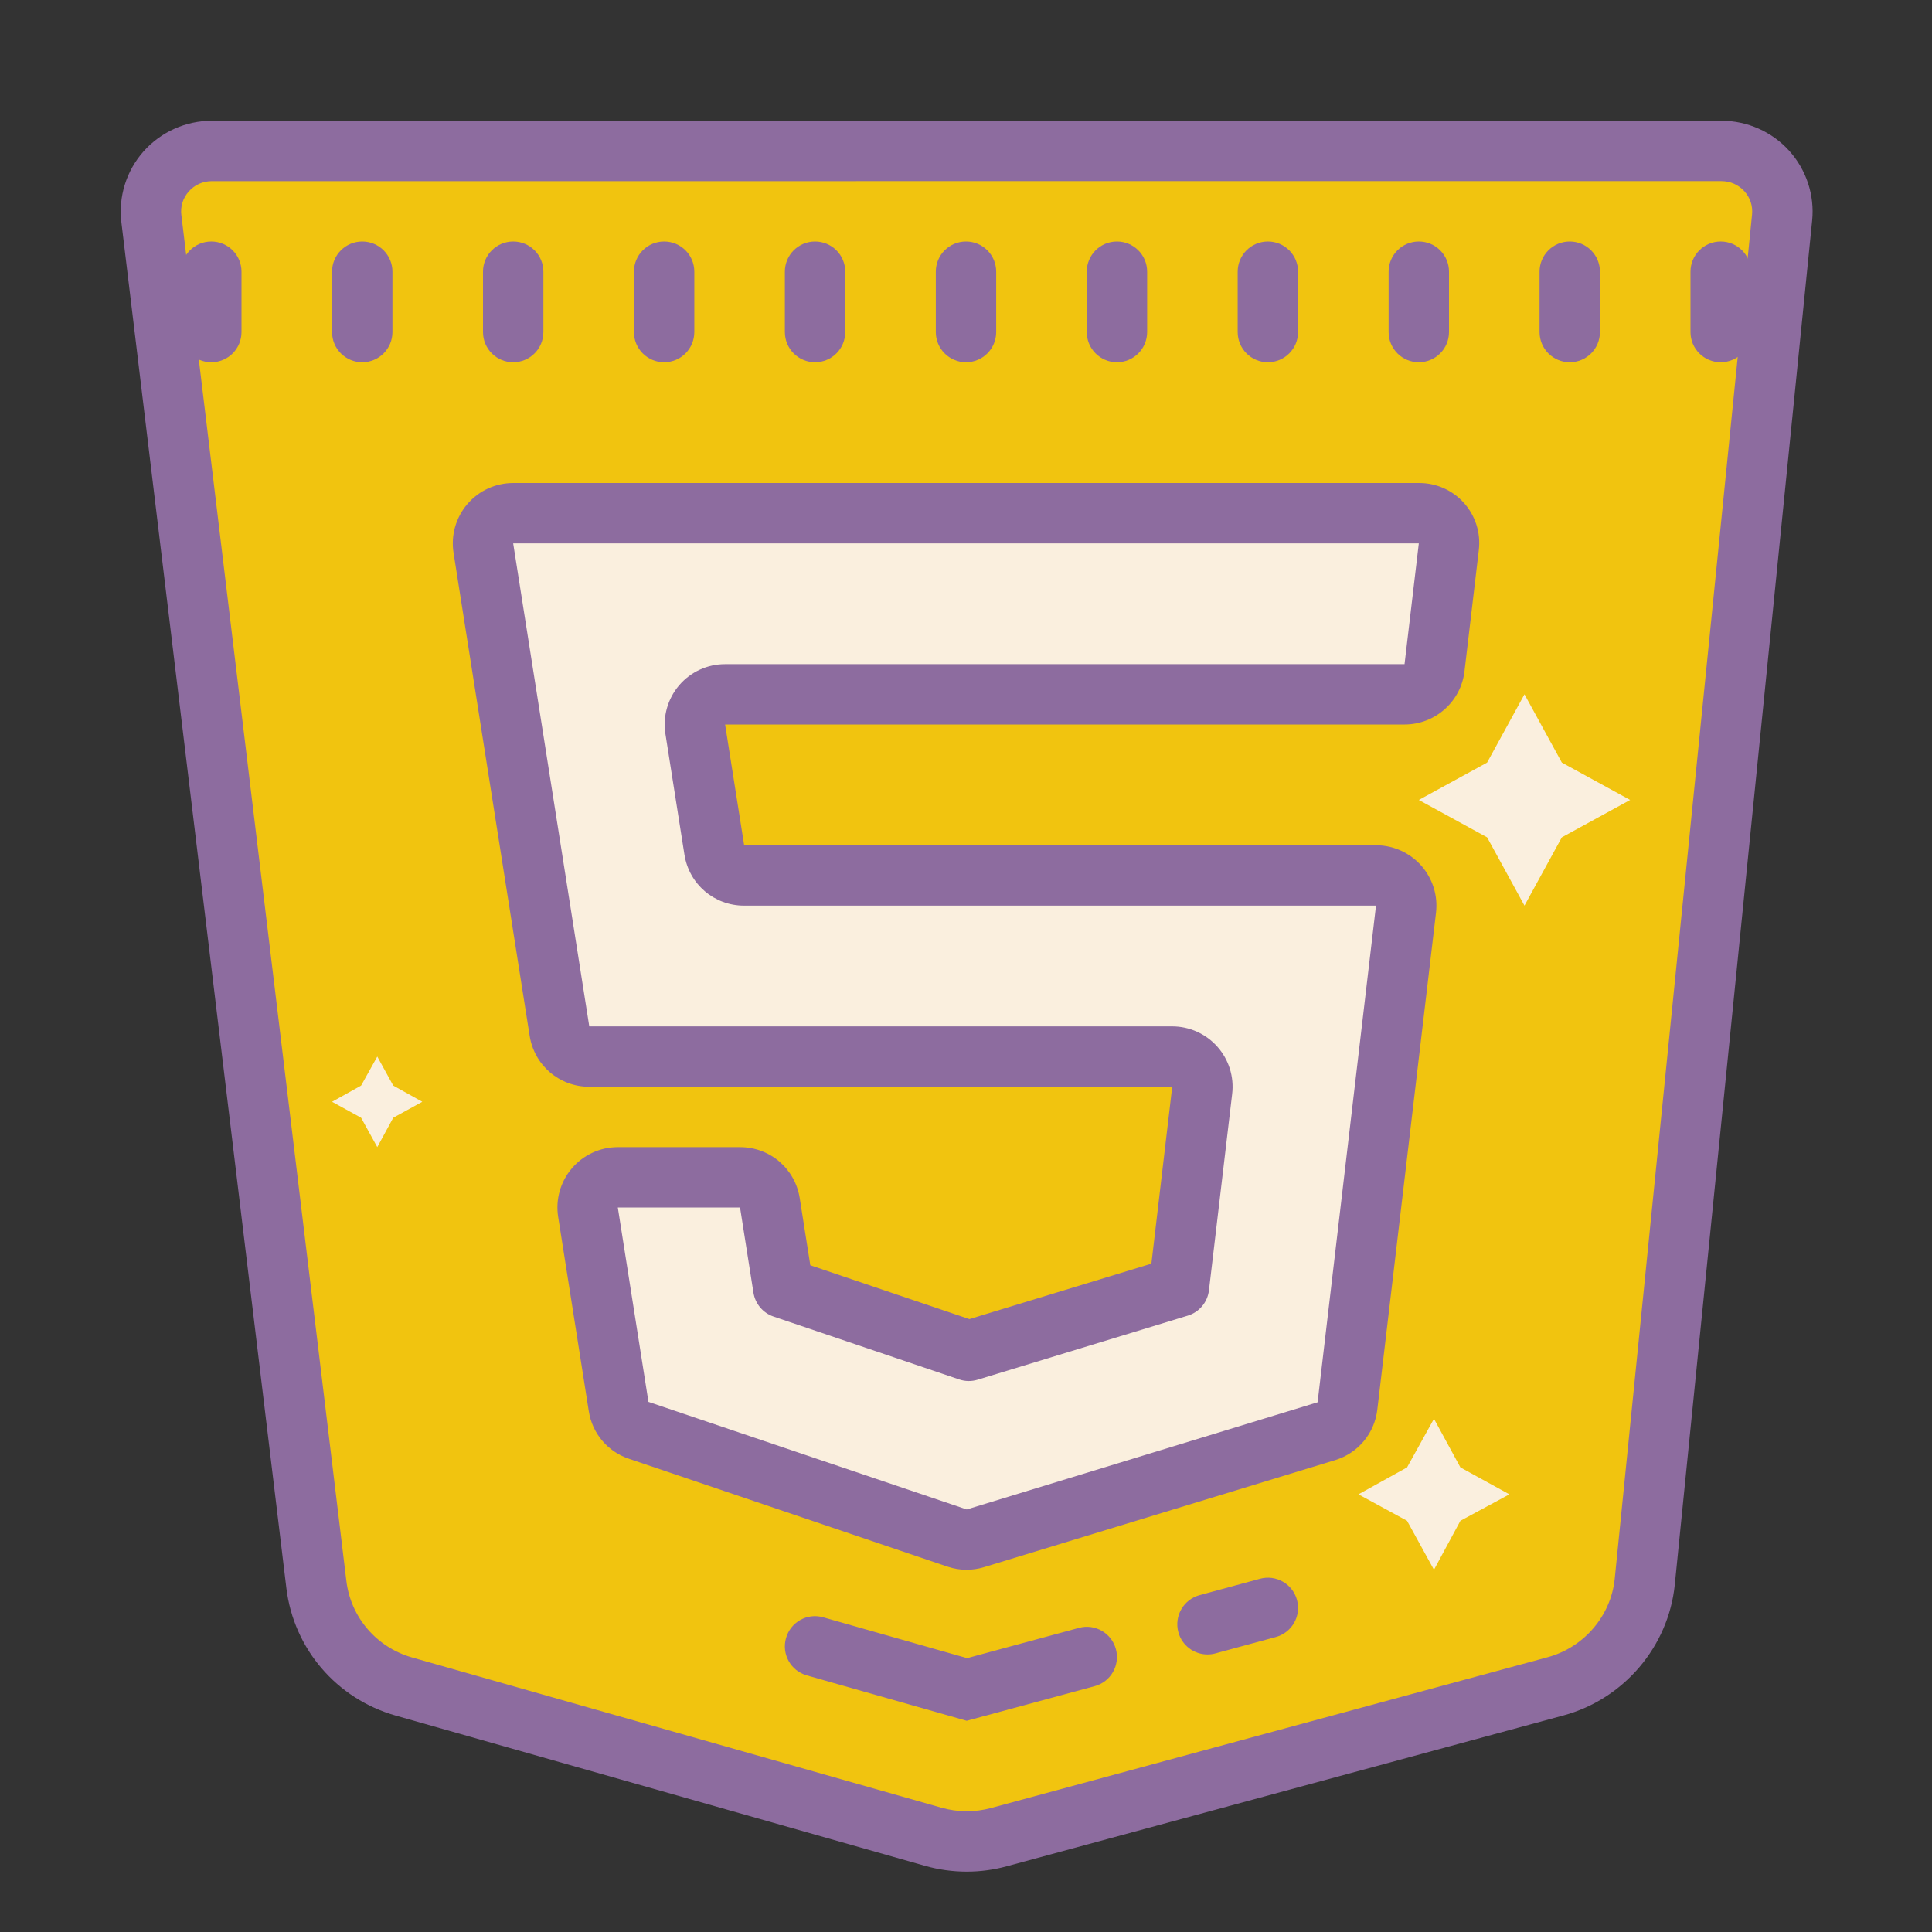 <svg xmlns="http://www.w3.org/2000/svg" x="0px" y="0px"
width="64" height="64"
viewBox="0 0 172 172"
style=" fill:#000000;"><rect x="0" y="0" width="172" height="172" fill="#333333" stroke="none"/><g fill="none" fill-rule="nonzero" stroke="none" stroke-width="1" stroke-linecap="butt" stroke-linejoin="miter" stroke-miterlimit="10" stroke-dasharray="" stroke-dashoffset="0" font-family="none" font-weight="none" font-size="none" text-anchor="none" style="mix-blend-mode: normal"><path d="M0,172v-172h172v172z" fill="none"></path><g><path d="M13.478,19.468l14.69,121.599c0.521,4.308 3.593,7.888 7.794,9.081l47.125,13.376c1.905,0.54 3.924,0.554 5.837,0.035l49.563,-13.427c4.338,-1.174 7.495,-4.883 7.942,-9.328l12.225,-121.44c0.32,-3.174 -2.188,-5.926 -5.399,-5.926h-134.391c-3.252,0 -5.775,2.825 -5.386,6.031z" fill="#f1c40f"></path><path d="M153.255,13.438h-67.255v150.5c0.984,0.005 1.967,-0.121 2.924,-0.379l49.563,-13.427c4.338,-1.174 7.495,-4.883 7.942,-9.328l12.225,-121.44c0.32,-3.174 -2.188,-5.926 -5.399,-5.926z" fill="#f1c40f"></path><path d="M86.067,166.625c-1.25,0 -2.502,-0.172 -3.717,-0.516l-47.125,-13.376c-5.254,-1.492 -9.073,-5.942 -9.729,-11.344l-14.69,-121.599c-0.277,-2.284 0.443,-4.582 1.97,-6.308c1.543,-1.736 3.76,-2.733 6.09,-2.733h134.391c2.295,0 4.494,0.973 6.031,2.674c1.524,1.688 2.271,3.951 2.042,6.211l-12.228,121.44c-0.559,5.515 -4.542,10.196 -9.917,11.648l-49.557,13.427c-1.166,0.317 -2.362,0.476 -3.561,0.476zM18.866,16.125c-0.804,0 -1.537,0.328 -2.064,0.924c-0.516,0.583 -0.75,1.328 -0.656,2.096v0l14.69,121.599c0.392,3.244 2.693,5.921 5.859,6.818l47.128,13.376c1.438,0.406 2.956,0.417 4.399,0.027l49.56,-13.427c3.238,-0.876 5.641,-3.69 5.974,-7.001l12.225,-121.443c0.075,-0.761 -0.167,-1.494 -0.68,-2.067c-0.529,-0.583 -1.258,-0.903 -2.048,-0.903z" fill="#8d6c9f"></path><path d="M18.812,32.25c-1.486,0 -2.688,-1.201 -2.688,-2.688v-5.375c0,-1.486 1.201,-2.688 2.688,-2.688c1.486,0 2.688,1.201 2.688,2.688v5.375c0,1.486 -1.201,2.688 -2.688,2.688zM32.25,32.25c-1.486,0 -2.688,-1.201 -2.688,-2.688v-5.375c0,-1.486 1.201,-2.688 2.688,-2.688c1.486,0 2.688,1.201 2.688,2.688v5.375c0,1.486 -1.201,2.688 -2.688,2.688zM45.688,32.25c-1.486,0 -2.688,-1.201 -2.688,-2.688v-5.375c0,-1.486 1.201,-2.688 2.688,-2.688c1.486,0 2.688,1.201 2.688,2.688v5.375c0,1.486 -1.201,2.688 -2.688,2.688zM59.125,32.25c-1.486,0 -2.688,-1.201 -2.688,-2.688v-5.375c0,-1.486 1.201,-2.688 2.688,-2.688c1.486,0 2.688,1.201 2.688,2.688v5.375c0,1.486 -1.201,2.688 -2.688,2.688zM72.562,32.25c-1.486,0 -2.688,-1.201 -2.688,-2.688v-5.375c0,-1.486 1.201,-2.688 2.688,-2.688c1.486,0 2.688,1.201 2.688,2.688v5.375c0,1.486 -1.201,2.688 -2.688,2.688zM86,32.25c-1.486,0 -2.688,-1.201 -2.688,-2.688v-5.375c0,-1.486 1.201,-2.688 2.688,-2.688c1.486,0 2.688,1.201 2.688,2.688v5.375c0,1.486 -1.201,2.688 -2.688,2.688zM99.438,32.25c-1.486,0 -2.688,-1.201 -2.688,-2.688v-5.375c0,-1.486 1.201,-2.688 2.688,-2.688c1.486,0 2.688,1.201 2.688,2.688v5.375c0,1.486 -1.201,2.688 -2.688,2.688zM112.875,32.25c-1.486,0 -2.688,-1.201 -2.688,-2.688v-5.375c0,-1.486 1.201,-2.688 2.688,-2.688c1.486,0 2.688,1.201 2.688,2.688v5.375c0,1.486 -1.201,2.688 -2.688,2.688zM126.312,32.25c-1.486,0 -2.688,-1.201 -2.688,-2.688v-5.375c0,-1.486 1.201,-2.688 2.688,-2.688c1.486,0 2.688,1.201 2.688,2.688v5.375c0,1.486 -1.201,2.688 -2.688,2.688zM139.75,32.25c-1.486,0 -2.688,-1.201 -2.688,-2.688v-5.375c0,-1.486 1.201,-2.688 2.688,-2.688c1.486,0 2.688,1.201 2.688,2.688v5.375c0,1.486 -1.201,2.688 -2.688,2.688zM153.188,32.25c-1.486,0 -2.688,-1.201 -2.688,-2.688v-5.375c0,-1.486 1.201,-2.688 2.688,-2.688c1.486,0 2.688,1.201 2.688,2.688v5.375c0,1.486 -1.201,2.688 -2.688,2.688z" fill="#8d6c9f"></path><path d="M126.361,45.688h-80.673c-1.65,0 -2.911,1.473 -2.653,3.104l6.772,43.003c0.207,1.306 1.333,2.268 2.655,2.268h51.896c1.61,0 2.857,1.406 2.669,3.002l-2.067,17.49l-18.708,5.703l-16.52,-5.595l-1.193,-7.581c-0.207,-1.306 -1.333,-2.268 -2.655,-2.268h-10.882c-1.65,0 -2.911,1.475 -2.655,3.107l2.725,17.305c0.153,0.973 0.833,1.782 1.768,2.096l28.361,9.605c0.271,0.091 0.551,0.137 0.833,0.137c0.255,0 0.511,-0.038 0.758,-0.113l31.291,-9.535c1.005,-0.306 1.736,-1.18 1.857,-2.223l5.227,-44.25c0.191,-1.599 -1.056,-3.005 -2.666,-3.005h-56.255c-1.322,0 -2.448,-0.962 -2.655,-2.268l-1.693,-10.75c-0.258,-1.631 1.002,-3.107 2.655,-3.107h60.488c1.363,0 2.51,-1.019 2.669,-2.373l1.277,-10.801c0.185,-1.569 -1.043,-2.951 -2.626,-2.951z" fill="#faefde"></path><path d="M86.038,139.75c-0.567,0 -1.131,-0.091 -1.677,-0.274l-28.38,-9.611c-1.884,-0.634 -3.249,-2.252 -3.561,-4.219l-2.728,-17.31c-0.245,-1.553 0.202,-3.131 1.223,-4.327c1.024,-1.196 2.513,-1.881 4.088,-1.881h10.884c2.663,0 4.897,1.911 5.311,4.542l0.941,5.972l14.163,4.795l16.203,-4.937l1.854,-15.749h-51.896c-2.663,0 -4.897,-1.911 -5.311,-4.542l-6.775,-43c-0.245,-1.551 0.202,-3.128 1.223,-4.324c1.024,-1.199 2.513,-1.884 4.088,-1.884h80.676c1.518,0 2.97,0.65 3.98,1.787c1.01,1.134 1.489,2.653 1.312,4.166l-1.277,10.804c-0.317,2.704 -2.612,4.743 -5.337,4.743h-60.488l1.696,10.75h56.255c1.535,0 2.999,0.658 4.018,1.806c1.019,1.145 1.502,2.677 1.32,4.201l-5.227,44.25c-0.25,2.107 -1.72,3.865 -3.749,4.48l-31.285,9.538c-0.5,0.15 -1.019,0.226 -1.543,0.226zM55.002,107.5l2.728,17.305l28.334,9.576l31.237,-9.541l5.2,-44.215h-56.257c-2.663,0 -4.897,-1.911 -5.311,-4.542l-1.693,-10.747c-0.245,-1.553 0.202,-3.131 1.223,-4.327c1.024,-1.196 2.513,-1.881 4.088,-1.881h60.49l1.271,-10.753h-80.625l6.775,43h51.896c1.535,0 2.999,0.658 4.018,1.806c1.019,1.145 1.502,2.677 1.32,4.201l-2.067,17.49c-0.126,1.062 -0.865,1.946 -1.884,2.255l-18.708,5.703c-0.54,0.167 -1.115,0.159 -1.645,-0.024l-16.52,-5.595c-0.949,-0.32 -1.637,-1.139 -1.795,-2.128l-1.193,-7.581zM107.497,147.291c-1.183,0 -2.268,-0.787 -2.591,-1.983c-0.39,-1.432 0.457,-2.908 1.889,-3.298l5.375,-1.457c1.435,-0.392 2.911,0.457 3.298,1.889c0.39,1.432 -0.457,2.908 -1.889,3.298l-5.375,1.457c-0.236,0.065 -0.473,0.094 -0.707,0.094zM86.064,153.196l-14.238,-4.042c-1.427,-0.403 -2.257,-1.892 -1.849,-3.319c0.403,-1.427 1.884,-2.263 3.319,-1.849l12.801,3.634l9.949,-2.693c1.435,-0.398 2.911,0.457 3.298,1.889c0.39,1.432 -0.457,2.911 -1.889,3.298z" fill="#8d6c9f"></path><path d="M135.719,61.812l3.327,6.079l6.079,3.327l-6.079,3.327l-3.327,6.079l-3.327,-6.079l-6.079,-3.327l6.079,-3.327zM127.662,126.312l2.354,4.327l4.359,2.397l-4.359,2.354l-2.354,4.359l-2.397,-4.359l-4.327,-2.354l4.327,-2.397zM33.588,94.062l1.422,2.585l2.585,1.44l-2.585,1.422l-1.422,2.615l-1.44,-2.615l-2.585,-1.422l2.585,-1.44z" fill="#faefde"></path></g></g></svg>